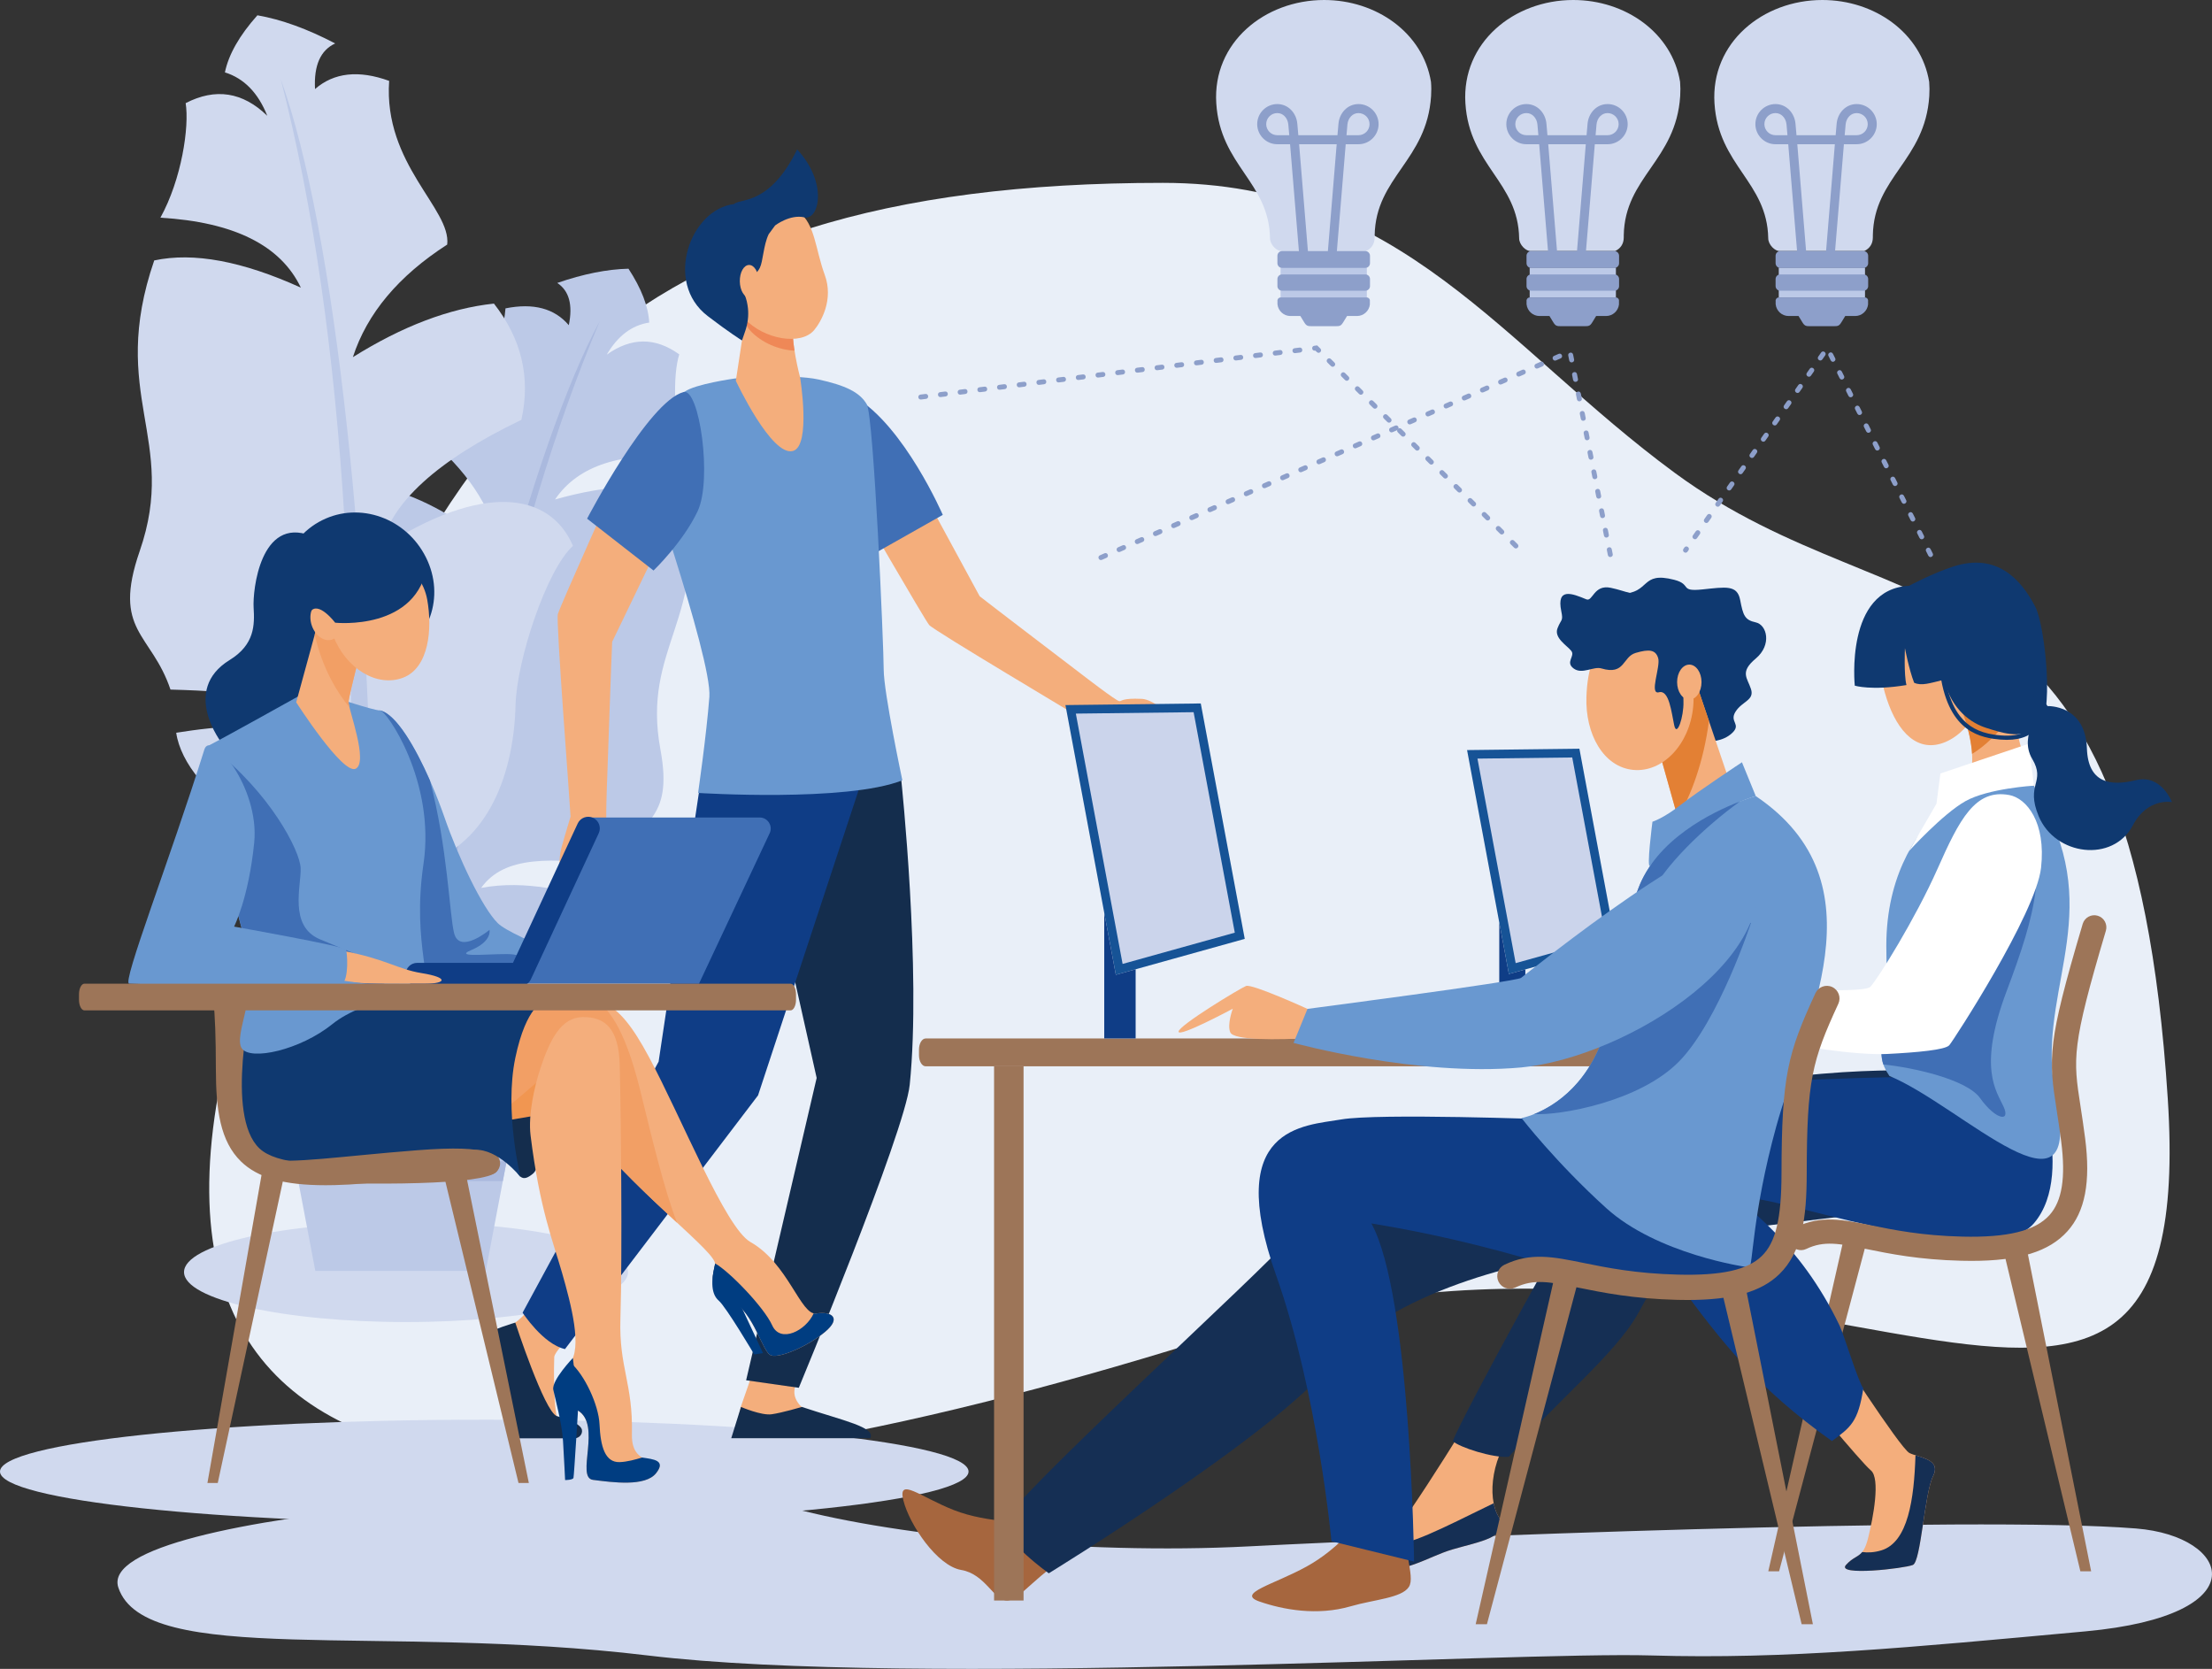 <?xml version="1.0" encoding="UTF-8"?><svg id="a" xmlns="http://www.w3.org/2000/svg" viewBox="0 0 2066.37 1558.75"><rect x="0" y="0" width="2066.37" height="1558.75" fill="#333333" stroke="none"/><path d="M1086.3,170.79c223.13,0,317.14,152.41,478.23,270.89,213.2,156.81,426.39,54.73,460.53,584.57,30.38,471.56-348.74,51.05-883.28,219.97C607.22,1415.14,62.8,1483.17,224.35,936.63,385.89,390.09,567.84,170.79,1086.3,170.79Z" style="fill:#e9eff8; fill-rule:evenodd;"/><path d="M359.92,455.81c-26.8,25.3-38.98,55.6-36.52,90.91,63.4,43.17,96.17,83.61,98.34,121.3-74.48-66.29-130.44-66.12-155.63-25.41,18.59,22.5,31.6,100.14,27.1,135.87-7.92,63.12,9.25,119.75,56.95,141.04,10.95,24.5,22.43,37.41,34.46,38.75-11.55,70.7-21.27,142.47-29.18,215.29,8.06,4.15,19.59,3.7,25.73-.45,2.46-28.38,4.27-48.42,6.12-61.84,4.89-52.86,10.39-103.99,16.5-153.37,2.95-.34,5.87-.84,8.77-1.46,55.76-11.71,34.41-46.51,85.43-56.97,31.41-6.44,59.96-32.96,67.06-56.67-32.69-10.3-73.85-21.3-115.57-13.48,21.69-30.48,65.74-28.19,125.51-20.83,22.58-43.89,54.65-39.88,41.94-108.56-17.72-95.72,44.9-122.26,23.84-237.5-30.79-11.64-71.55-10.28-122.28,4.1,21.51-31.83,62.34-45,122.5-39.52-12.5-33.75-12.4-77.39-6.44-96-22.33-16.15-44.92-16.06-67.75,.26,10.21-17.51,23.44-27.51,39.68-30.01-.81-15.01-7.27-31.77-19.37-50.29-20.01,.47-42.19,4.9-66.53,13.3,11.09,7.31,14.67,20.46,10.77,39.45-13.35-15.69-33.05-20.93-59.13-15.71-5.5,68.42-66.13,96.18-67.16,125.64,35.7,31.44,56.61,65.74,62.73,102.88-36.37-31.2-72.33-51.44-107.85-60.73Z" style="fill:#bcc9e7; fill-rule:evenodd;"/><path d="M355.44,1173.56c7.91-72.82,17.63-144.59,29.18-215.29,41.17-267.03,113.09-542.86,175.67-658.28-83.52,196.84-141.18,467.27-173.01,811.29-1.85,13.42-3.65,33.46-6.12,61.84-6.14,4.15-17.67,4.6-25.73,.45Z" style="fill:#aab9de; fill-rule:evenodd;"/><path d="M461.4,283.54c25.88,33.04,34.43,69.23,25.66,108.58-78.72,37.83-122.51,77.78-131.35,119.85,95.13-61.97,158.11-52.26,179.55-2.13-24.76,22.17-52.61,107.37-53.63,148.36-1.81,72.42-30.79,133.25-88.11,149.12-16.49,25.72-31.62,38.31-45.4,37.77,.97,81.57-.28,164.03-3.77,247.36-9.78,3.31-22.69,.84-28.89-4.88,2.06-32.38,3.43-55.24,3.63-70.67,3.49-60.35,5.99-118.85,7.5-175.49-3.26-.89-6.47-1.93-9.62-3.13-60.79-22.67-30.82-58.22-86.5-78.68-34.26-12.59-61.91-47.3-65.86-75.21,38.55-6.04,86.76-11.41,132.42,4.49-19.24-38.01-69.23-42.93-137.77-44.81-17.96-53.25-54.75-54.2-28.75-129.36,36.23-104.76-29.76-145.29,13.56-271.46,36.65-7.87,82.31,.59,136.98,25.41-18.81-39.5-62.54-61.28-131.2-65.34,19.82-35.87,27.12-85.03,23.59-107,27.89-14.38,53.3-10.44,76.24,11.82-8.52-21.45-21.71-34.96-39.57-40.54,3.46-16.76,13.58-34.53,30.36-53.32,22.46,3.93,46.67,12.7,72.65,26.29-13.73,6.34-20.01,20.54-18.83,42.59,17.69-15.4,40.77-17.94,69.25-7.63-5.45,77.97,58.1,119.53,54.24,152.89-45.55,29.33-74.92,64.38-88.12,105.16,46.26-28.94,90.19-45.61,131.76-50.03Z" style="fill:#d0d9ee; fill-rule:evenodd;"/><path d="M344.35,1092.43c3.49-83.34,4.74-165.79,3.77-247.36-.93-307.67-34.99-630.46-85.83-771.06,60.55,235.83,79.48,550.13,56.8,942.88-.2,15.43-1.58,38.29-3.63,70.67,6.2,5.72,19.11,8.19,28.89,4.88Z" style="fill:#bcc9e7; fill-rule:evenodd;"/><path d="M379.3,1141.49c-114.54,0-207.39,20.89-207.39,46.67s92.85,46.65,207.39,46.65,207.39-20.88,207.39-46.65-92.85-46.67-207.39-46.67Z" style="fill:#d0d9ee; fill-rule:evenodd;"/><path d="M273.29,1005.32h201.75c9.06,0,16.47,7.41,16.47,16.48v46.32c0,9.05-7.41,16.46-16.47,16.46h-201.75c-9.06,0-16.47-7.41-16.47-16.46v-46.32c0-9.06,7.41-16.48,16.47-16.48Z" style="fill:#bcc9e7; fill-rule:evenodd;"/><polygon points="275.1 1084.58 473.25 1084.58 453.8 1187.01 294.55 1187.01 275.1 1084.58" style="fill:#bcc9e7; fill-rule:evenodd;"/><polygon points="473.25 1084.58 275.1 1084.58 278.61 1103.11 469.73 1103.11 473.25 1084.58" style="fill:#aab9de; fill-rule:evenodd;"/><path d="M452.39,1326.01c249.85,0,452.39,21.69,452.39,48.44s-202.54,48.44-452.39,48.44S0,1401.21,0,1374.46s202.54-48.44,452.39-48.44Z" style="fill:#d0d9ee; fill-rule:evenodd;"/><rect x="1661.67" y="249.96" width="80.55" height="27.83" style="fill:#bcc9e7;"/><path d="M1741.49,234.48c4.85-2.27,8.06-6.45,8.06-12.75v-1.96c.94-54.51,48.84-69.78,52.72-130.08,.29-4.52,.25-8.94-.1-13.25-7.5-45.73-50.97-76.44-99.8-76.44-55.65,0-104.33,39.87-100.77,96.41,3.69,58.5,49.32,73.32,50.22,126.2,0,5.72,6.12,12.32,11.33,11.86h78.33Z" style="fill:#d0d9ee; fill-rule:evenodd;"/><path d="M1658.77,284.22c.6,6.12,5.81,10.94,12.07,10.94h9.29l3.61,5.9c2.08,3.4,3.3,3.62,7.28,3.62h21.84c3.98,0,5.19-.21,7.28-3.62l3.61-5.9h9.29c6.18,0,11.34-4.7,12.04-10.71v-4.25c-.33-1.38-1.58-2.42-3.06-2.42h-80.18c-1.49,0-2.75,1.05-3.07,2.45-.03,.13,.05,.39-.02,.44v3.54h0Zm82.13-27.9h-77.91c-2.36,0-4.29,1.93-4.29,4.28v6.64c0,2.36,1.93,4.28,4.29,4.28h77.91c2.35,0,4.28-1.93,4.28-4.28v-6.64c0-2.35-1.93-4.28-4.28-4.28h0Zm-.18-21.85h-77.56c-2.45,0-4.46,2-4.46,4.45v6.91c0,2.45,2.01,4.45,4.46,4.45h77.56c2.45,0,4.46-2.01,4.46-4.45v-6.91c0-2.45-2-4.45-4.46-4.45Z" style="fill:#8d9fca; fill-rule:evenodd;"/><path d="M1714.08,236.53l8.42-101.82h11.95c5.16,0,9.85-2.11,13.24-5.51h0c3.4-3.41,5.51-8.1,5.51-13.25s-2.11-9.85-5.5-13.25c-3.4-3.39-8.08-5.5-13.24-5.5s-9.51,2.04-12.81,5.33c-3.35,3.34-5.49,7.99-5.93,13.06l-.93,10.69h-36.57l-.93-10.69c-.44-5.06-2.59-9.71-5.93-13.06-3.29-3.29-7.71-5.33-12.8-5.33s-9.83,2.11-13.24,5.51h0c-3.4,3.39-5.5,8.08-5.5,13.24s2.11,9.85,5.5,13.25c3.4,3.4,8.08,5.51,13.24,5.51h11.95l8.42,101.82h8.42l-8.38-101.82h35.09l-8.38,101.82h8.42Zm9.15-110.25l.88-9.97c.26-3.08,1.53-5.87,3.49-7.83,1.77-1.77,4.14-2.86,6.86-2.86s5.41,1.17,7.29,3.04c1.87,1.87,3.03,4.45,3.03,7.29s-1.16,5.43-3.02,7.29h-.01c-1.88,1.87-4.46,3.04-7.29,3.04h-11.22Zm-53.46,0h-11.22c-2.84,0-5.42-1.17-7.29-3.04-1.87-1.87-3.03-4.45-3.03-7.29s1.16-5.42,3.03-7.29v-.02c1.86-1.86,4.44-3.02,7.29-3.02s5.08,1.1,6.85,2.87c1.97,1.96,3.23,4.75,3.51,7.83l.87,9.97Z" style="fill:#8d9fca; fill-rule:evenodd;"/><rect x="1428.97" y="249.96" width="80.56" height="27.83" style="fill:#bcc9e7;"/><path d="M1508.79,234.48c4.86-2.27,8.07-6.45,8.07-12.75v-1.96c.95-54.51,48.85-69.78,52.72-130.08,.29-4.52,.25-8.94-.1-13.25-7.5-45.73-50.96-76.44-99.8-76.44-55.65,0-104.33,39.87-100.76,96.41,3.68,58.5,49.32,73.32,50.22,126.2,0,5.72,6.12,12.32,11.34,11.86h78.32Z" style="fill:#d0d9ee; fill-rule:evenodd;"/><path d="M1426.07,284.22c.61,6.12,5.81,10.94,12.08,10.94h9.29l3.61,5.9c2.08,3.4,3.29,3.62,7.28,3.62h21.84c3.98,0,5.19-.21,7.28-3.62l3.61-5.9h9.29c6.18,0,11.33-4.7,12.04-10.71v-4.25c-.33-1.38-1.58-2.42-3.06-2.42h-80.18c-1.49,0-2.75,1.05-3.07,2.45-.03,.13,.05,.39-.03,.44v3.54h0Zm82.14-27.9h-77.91c-2.36,0-4.28,1.93-4.28,4.28v6.64c0,2.36,1.92,4.28,4.28,4.28h77.91c2.35,0,4.27-1.93,4.27-4.28v-6.64c0-2.35-1.92-4.28-4.27-4.28h0Zm-.18-21.85h-77.56c-2.45,0-4.45,2-4.45,4.45v6.91c0,2.45,2,4.45,4.45,4.45h77.56c2.45,0,4.45-2.01,4.45-4.45v-6.91c0-2.45-2-4.45-4.45-4.45Z" style="fill:#8d9fca; fill-rule:evenodd;"/><path d="M1481.39,236.53l8.42-101.82h11.95c5.17,0,9.85-2.11,13.25-5.51h0c3.4-3.41,5.51-8.1,5.51-13.25s-2.11-9.85-5.5-13.25c-3.4-3.39-8.08-5.5-13.25-5.5s-9.51,2.04-12.8,5.33c-3.34,3.34-5.49,7.99-5.93,13.06l-.93,10.69h-36.55l-.94-10.69c-.44-5.06-2.59-9.71-5.93-13.06-3.29-3.29-7.71-5.33-12.8-5.33s-9.83,2.11-13.24,5.51h0c-3.4,3.39-5.5,8.08-5.5,13.24s2.11,9.85,5.5,13.25c3.39,3.4,8.08,5.51,13.24,5.51h11.95l8.42,101.82h8.41l-8.38-101.82h35.1l-8.38,101.82h8.42Zm9.15-110.25l.87-9.97c.27-3.08,1.53-5.87,3.5-7.83,1.76-1.77,4.13-2.86,6.85-2.86s5.42,1.17,7.29,3.04c1.88,1.87,3.04,4.45,3.04,7.29s-1.16,5.43-3.02,7.29h-.02c-1.87,1.87-4.45,3.04-7.29,3.04h-11.21Zm-53.46,0h-11.22c-2.84,0-5.42-1.17-7.29-3.04-1.87-1.87-3.03-4.45-3.03-7.29s1.16-5.42,3.03-7.29v-.02c1.87-1.86,4.44-3.02,7.29-3.02s5.08,1.1,6.85,2.87c1.97,1.96,3.24,4.75,3.51,7.83l.87,9.97Z" style="fill:#8d9fca; fill-rule:evenodd;"/><rect x="1196.28" y="249.96" width="80.55" height="27.83" style="fill:#bcc9e7;"/><path d="M1276.1,234.48c4.85-2.27,8.06-6.45,8.06-12.75v-1.96c.95-54.51,48.84-69.78,52.71-130.08,.29-4.52,.26-8.94-.1-13.25-7.5-45.73-50.97-76.44-99.8-76.44-55.65,0-104.33,39.87-100.77,96.41,3.69,58.5,49.32,73.32,50.22,126.2,0,5.72,6.12,12.32,11.34,11.86h78.33Z" style="fill:#d0d9ee; fill-rule:evenodd;"/><path d="M1193.37,284.22c.61,6.12,5.82,10.94,12.08,10.94h9.29l3.61,5.9c2.08,3.4,3.3,3.62,7.28,3.62h21.83c3.99,0,5.2-.21,7.29-3.62l3.61-5.9h9.29c6.18,0,11.33-4.7,12.04-10.71v-4.25c-.33-1.38-1.58-2.42-3.06-2.42h-80.18c-1.49,0-2.75,1.05-3.07,2.45-.03,.13,.06,.39-.02,.44v3.54h0Zm82.14-27.9h-77.91c-2.36,0-4.28,1.93-4.28,4.28v6.64c0,2.36,1.93,4.28,4.28,4.28h77.91c2.35,0,4.28-1.93,4.28-4.28v-6.64c0-2.35-1.93-4.28-4.28-4.28h0Zm-.18-21.85h-77.56c-2.45,0-4.46,2-4.46,4.45v6.91c0,2.45,2,4.45,4.46,4.45h77.56c2.45,0,4.46-2.01,4.46-4.45v-6.91c0-2.45-2.01-4.45-4.46-4.45Z" style="fill:#8d9fca; fill-rule:evenodd;"/><path d="M1248.69,236.53l8.42-101.82h11.95c5.17,0,9.85-2.11,13.25-5.51h0c3.4-3.41,5.51-8.1,5.51-13.25s-2.11-9.85-5.5-13.25c-3.4-3.39-8.08-5.5-13.25-5.5s-9.51,2.04-12.8,5.33c-3.35,3.34-5.49,7.99-5.93,13.06l-.93,10.69h-36.57l-.93-10.69c-.44-5.06-2.59-9.71-5.94-13.06-3.28-3.29-7.71-5.33-12.8-5.33s-9.83,2.11-13.24,5.51h0c-3.4,3.39-5.5,8.08-5.5,13.24s2.11,9.85,5.5,13.25c3.4,3.4,8.08,5.51,13.25,5.51h11.95l8.42,101.82h8.41l-8.38-101.82h35.09l-8.38,101.82h8.42Zm9.15-110.25l.87-9.97c.27-3.08,1.53-5.87,3.49-7.83,1.77-1.77,4.14-2.86,6.85-2.86s5.42,1.17,7.3,3.04c1.87,1.87,3.03,4.45,3.03,7.29s-1.16,5.43-3.02,7.29h-.01c-1.88,1.87-4.46,3.04-7.3,3.04h-11.21Zm-53.46,0h-11.22c-2.84,0-5.42-1.17-7.29-3.04-1.87-1.87-3.03-4.45-3.03-7.29s1.16-5.42,3.03-7.29v-.02c1.86-1.86,4.44-3.02,7.29-3.02s5.08,1.1,6.84,2.87c1.97,1.96,3.23,4.75,3.5,7.83l.88,9.97Z" style="fill:#8d9fca; fill-rule:evenodd;"/><path d="M530.94,1250.03s-12.88,12.75-13.19,17.43c-.29,4.68-1.13,54.79,4.12,59.47,5.27,4.69,20.72,8.06,15.76,13.31-3.75,3.93-32.66,3.09-51.82,2.06-5.57-.37-12.6-45.52-14.81-52.17-3.2-9.64-14.8-30.72-11.88-37.37,1.44-3.28,12.02-10.77,21.62-17.05,10.09-6.64,19.77-21.35,19.77-21.35l30.43,35.68Z" style="fill:#f4ae7c; fill-rule:evenodd;"/><path d="M703.41,1281.33l-11.55,33.16c-.87,5.25-4.24,18.17-4.24,22.95,0,17.89,79.53-15.18,61.72-23.14-1.62-.75-6.69-6.46-7.21-12.55-.84-9.37,6.68-21.07,6.68-21.07l-45.4,.66Z" style="fill:#f4ae7c; fill-rule:evenodd;"/><path d="M813.15,654.16l28.81,74.56s18.79,177.95,7.87,284.45c-4.59,44.58-103.62,283.05-103.62,283.05l-49.21-7.02,65.89-282.39-24.23-107.98-34.33-213.56,108.83-31.1Z" style="fill:#142d4d; fill-rule:evenodd;"/><path d="M677.51,658l-24.71,82.98-37.55,250.64-127.06,234.44s19.09,29.41,39.6,34l180.35-236.97,97.75-296.63-3.43-65.94-124.96-2.53Z" style="fill:#0f3d86; fill-rule:evenodd;"/><path d="M1066.64,652.76c-19.18-.92-18.58,2.39-21.05,2.14-2.88-.18-33.89-24.14-33.89-24.14,0,0-91.71-69.91-96.52-73.85l-57.23-105.42-59.66,14s65.28,112.94,69.71,118.27c4.39,5.23,139.25,85.13,150.94,92.59,0,0,10.66,14.05,17.63,22.66,6.99,8.6,17.37,13.57,19.73,15.71,.34,.26,8.52,6.91,20.72,12.21,10.52,4.71,2.67-4.54,2.67-4.54,0,0-17.97-12.19-16.78-13.42,.92-1.01,10.33,6.22,21.92,11.48,2.98,1.35,5.9,2.63,8.61,3.8,7.12,3.13,11.09-.34,4.14-4.87-2.46-1.58-6.59-4.07-9.78-5.44-3.47-1.55-6.17-4.05-8.88-5.73-5.38-3.37-9.37-5.82-9.11-5.93,.35-.15-.27-1.62,2.94-.26,3.87,1.58,11.28,6.83,17.17,8.75,3.31,1.11,10.08,3.77,10.08,3.77,0,0,11.51,3.15,11.81,2.51,1.85-3.26-5.75-7.91-10.42-8.74-2.72-2.18-9.92-4.76-9.92-4.76,0,0-13.43-8.65-12.26-10.59,.95-1.64,37.04,12.74,38.69,9.37,1.32-2.82-9.36-7.67-9.36-7.67,0,0-6.68-2.4-8.84-3.4-2.52-1.15-9.85-5.2-9.85-5.2,0,0-24.78-15.14-23.52-16.92,1.25-1.77,6.29-4.89,8.15-4.48,1.87,.41,4.9,2.97,6.71,3.3,1.88,.41,4.64-.7,5.32-2.94,.64-2.32-7.61-7.71-7.61-7.71,0,0-6.7-4.33-12.25-4.57Z" style="fill:#f4ae7c; fill-rule:evenodd;"/><path d="M880.71,480.91l-61.37,34.68s-26.28-52.1-37.42-77.59c-13.49-30.9-27.2-71.72-23.16-72.47,11.37-2.11,26.78-2.5,40.1,5.38,46.09,27.39,81.85,109.99,81.85,109.99Z" style="fill:#406fb5; fill-rule:evenodd;"/><path d="M581.39,790.91c-10.7-17.52-13.12-14.99-14.42-17.33-1.55-2.71,.17-44.39,.17-44.39,0,0,4.27-123.07,4.73-129.72l54.8-113.61-47.36-44.58s-56.37,125.23-58.19,132.35c-1.85,7.12,11.18,174.3,11.88,189.1,0,0-5.48,17.89-8.56,29.22-3.08,11.24-1.12,23.51-1.49,26.79-.06,.56-.75,11.71,1.99,25.75,2.37,12.08,5.5-.47,5.5-.47,0,0-.46-23.14,1.3-22.86,1.38,.19,.93,12.93,3.38,26.32,.63,3.37,1.3,6.83,1.9,9.92,1.58,8.24,6.92,9.55,6.56,.75-.11-3.09-.46-8.34-1.21-11.99-.8-3.93-.29-7.77-.49-11.24-.35-6.74-.7-11.71-.41-11.61,.34,.18,1.21-1.22,1.99,2.43,.95,4.4,.95,14.14,2.82,20.42,1.06,3.56,2.82,11.24,2.82,11.24,0,0,4.78,11.05,5.5,10.96,3.89-.28,2.68-8.8,.64-13.49,.17-3.65-1.94-11.61-1.94-11.61,0,0-.72-17.05,1.65-17.24,.98,0,2.66,10.4,5.82,20.41,2.97,9.27,7.41,18.17,9.28,17.8,3.15-.47,.93-11.14,.93-11.14,0,0-1.93-7.31-2.4-9.83-.54-2.91-1.52-11.8-1.52-11.8,0,0-1.99-31.1,.26-31.01,2.22,.1,7.87,2.72,8.65,4.6,.78,1.86,.43,6.09,1.21,7.96,.79,1.88,3.35,3.65,5.66,2.91,2.34-.75,1.99-11.34,1.99-11.34,0,0-.34-8.52-3.42-13.67Z" style="fill:#f4ae7c; fill-rule:evenodd;"/><path d="M481.36,1235.34s27.15,83.17,38.77,87.29c3.12,1.03,20.47,5.43,23.26,12.08l.2,.65c.89,4.21-2.66,8.06-6.95,8.06h-55.17s-7.83-37.37-10.95-53.76c0,0-16.37-40.19-14.56-43.74,1.82-3.65,25.39-10.59,25.39-10.59Z" style="fill:#142d4d; fill-rule:evenodd;"/><path d="M683.1,1343.33l9.11-29.23s19.11,8.24,28.67,6.84c9.57-1.32,28.24-6.84,28.24-6.84,38.17,12.74,69.44,18.92,63.77,29.23h-129.8Z" style="fill:#142d4d; fill-rule:evenodd;"/><path d="M1043.49,670.54c7.98,3.16,15.53,3.03,22.82-1.39-5.46,8.11-17.21,7.42-22.82,1.39Z" style="fill:#ef8857; fill-rule:evenodd;"/><path d="M686.45,353.51s-37.13,5.15-46.9,12.37c-10.98,8.05-45.05,45.8-45.05,45.8,0,0,70.9,203.06,68.17,239.21-2.76,36.15-10.55,89.73-10.55,89.73,0,0,138.69,8.8,190.83-11.8,0,0-17.43-82.05-17.43-103.5s-9.26-236.49-15.82-247.74c-6.6-11.24-19.85-17.61-45.02-23.13-25.16-5.53-78.23-.94-78.23-.94Z" style="fill:#6998d0; fill-rule:evenodd;"/><path d="M696.56,295.53l-9.17,60.14s33.55,71.65,53.59,65.47c16.79-5.25,6.46-68.56,6.46-68.56,0,0-9.17-34.09-6.44-51.14,2.78-16.95-44.44-5.9-44.44-5.9Z" style="fill:#f4ae7c; fill-rule:evenodd;"/><path d="M741,301.43c2.78-16.95-44.44-5.9-44.44-5.9l-.75,4.97c1.39,3.37,3.05,6.27,5.13,8.43,10.52,11.24,27.01,18.08,41.24,18.55-1.4-9.18-2.31-19.01-1.18-26.04Z" style="fill:#ef8857; fill-rule:evenodd;"/><path d="M688.83,210.49c-1.32-.47-10.69,68.46,7.06,87.48,17.76,18.92,52.35,25.2,64.77,10.21,6.12-7.37,18.39-28.12,9.77-51.49-8.73-23.69-9.07-47.91-24.36-58.75-27.59-19.48-57.24,12.55-57.24,12.55Z" style="fill:#f4ae7c; fill-rule:evenodd;"/><path d="M744.67,139.54c-25.84,53.02-53.8,45.51-58.87,51.04-40.77,4.72-65.97,73.02-24.73,104.58,19.5,14.98,32.07,22.86,32.07,22.86l3.11-9.09c2.27-6.74,3.21-13.96,2.45-21.07-.47-4.21-1.39-8.8-3.17-12.64-4.67-9.93,10.06-16.58,14.21-24.91,3.17-6.37,3.31-21.07,8.33-31.57l6-8.15s13.81-10.67,27.32-7.59c13.52,3,22.58-31.72-6.71-63.45Z" style="fill:#0f3970; fill-rule:evenodd;"/><path d="M708.81,262.56c.14,8.43-3.72,15.36-8.59,15.36-4.9,.09-8.99-6.65-9.11-15.08-.14-8.43,3.69-15.27,8.6-15.36,4.9-.09,8.97,6.65,9.11,15.08Z" style="fill:#f4ae7c; fill-rule:evenodd;"/><path d="M548.44,484.45l62.06,48.42s27.41-26.22,41.19-55.35c13.91-29.41,1.69-115.3-13.12-111.36-33.17,8.99-90.13,118.29-90.13,118.29Z" style="fill:#406fb5; fill-rule:evenodd;"/><polygon points="1370.48 700.58 1475.42 699.32 1509.53 881.87 1409.55 909.71 1370.48 700.58" style="fill:#165396; fill-rule:evenodd;"/><polygon points="1380.19 708.55 1415.88 899.57 1500.22 876.07 1468.72 707.48 1380.19 708.55" style="fill:#cbd4eb; fill-rule:evenodd;"/><polygon points="1400.56 959.09 1424.92 959.09 1424.92 905.44 1409.55 909.71 1400.56 861.6 1400.56 959.09" style="fill:#0f3d86; fill-rule:evenodd;"/><path d="M1995.61,1427.64c-152.49-12.32-671.23,8.54-829,16.69-157.76,8.14-340.9-10.74-436.02-38.49-95.12-27.77-644.99,2.36-620.04,76.99,24.96,74.63,244.99,33.39,494.52,63.39,249.52,30,810.71-3.75,937.29,0,126.59,3.74,242.67-7.5,405.8-22.5,163.13-14.99,135.83-88.93,47.44-96.07Z" style="fill:#d0d9ee; fill-rule:evenodd;"/><path d="M1676.19,995.96H864.74c-3.46,0-6.27-4.66-6.27-10.4v-5.2c0-5.75,2.81-10.41,6.27-10.41h811.45c3.46,0,6.26,4.66,6.26,10.41v5.2c0,5.75-2.8,10.4-6.26,10.4Z" style="fill:#9d7558; fill-rule:evenodd;"/><path d="M1850.93,621.36c9.25,32.63-13.37,66.26-38.26,73.33-24.9,7.06-42.66-15.12-51.93-47.75-9.25-32.63,3.42-64.81,28.33-71.88,24.92-7.06,52.61,13.66,61.87,46.3Z" style="fill:#f4ae7c; fill-rule:evenodd;"/><path d="M1711.31,1253.7s63.82,99.15,72.43,103.44c8.62,4.31,30.17,5.4,22.09,21.55-8.09,16.16-11.32,79.73-18.86,82.97-7.54,3.23-72.2,10.77-62.5,0,9.71-10.78,15.67-5.38,20.57-24.78,4.88-19.39,11.76-56.04,2.62-63.57-9.16-7.54-65.21-75.44-65.21-75.44l28.86-44.18Z" style="fill:#f4ae7c; fill-rule:evenodd;"/><path d="M1390.06,1296.28s-77.59,127.87-91.96,139.36c-14.37,11.49-61.78,28.74-22.99,31.62,38.79,2.87,57.47-12.93,81.9-20.12,24.42-7.18,54.59-11.49,43.1-30.17-11.49-18.67-6.72-59.45,18.05-85.31,24.79-25.87-28.11-35.37-28.11-35.37Z" style="fill:#f4ae7c; fill-rule:evenodd;"/><path d="M1785.99,999.76s-192.05-5.02-268.21,57.47c-44.54,67.53-152.3,266.78-160.67,288.73,5.75,5.75,38.07,16.12,52.44,14.68,42.39-50.54,98.41-94.23,120.69-133.87,27.45-48.85,35.91-73.27,80.45-77.58,44.55-4.31,145.12-18.68,175.29-18.68s0-130.74,0-130.74Z" style="fill:#152f54; fill-rule:evenodd;"/><polygon points="1953.47 1467.6 1943.4 1467.6 1871.21 1166.39 1893.36 1166.39 1953.47 1467.6" style="fill:#9d7558; fill-rule:evenodd;"/><polygon points="1651.88 1467.6 1661.97 1467.6 1744.8 1155.74 1722.65 1155.74 1651.88 1467.6" style="fill:#9d7558; fill-rule:evenodd;"/><path d="M1895.41,986.61l-111.66,19.27s-148.39,1.36-216.21,14c-61.73,11.5-70.81,81.6,0,178.15,40.22,54.85,74.22,98.6,143.77,147.93,17.69-12.98,24.43-17.9,29.34-49.15-5.03-6.9-18.07-50.09-22.11-58.55-38.46-80.4-89.8-109.64-90.53-117.55,8.62-14.01,228.34,73.02,272.03,21.83,41.71-48.88-4.64-155.93-4.64-155.93Z" style="fill:#0f3d86; fill-rule:evenodd;"/><path d="M1900.04,733.81c-29.41-4.14-59.36,1.46-87.38,21.74-24.48,24.96-52.17,66.1-50.46,133.97,2.16,86.2-13.34,91.74,2.82,115.44,67.4,27.84,182.69,147.44,155.55,19.22-19.67-92.84,43.12-162.05-7.52-265.04-4.13-8.38-9.27-16.51-13.01-25.33Z" style="fill:#6998d0; fill-rule:evenodd;"/><path d="M1762.16,921.97c-1.3,44.94-7.64,58.17-2.79,72.26,27.47,2.8,77.75,13.81,90.33,31.39,14.35,20.11,28.72,22.99,22.02,8.14-6.71-14.85-24.41-35.92,2.88-108.24,27.29-72.31,40.22-121.16,13.4-171.45l-125.84,167.89Z" style="fill:#406fb5; fill-rule:evenodd;"/><path d="M1900.04,733.81c-18.1-42.87-22.55-91.04-22.55-91.04l-47.42,14.01s26.94,60.34,1.1,81.89c-5.52,4.57-11.89,10.14-18.51,16.87,28.02-20.28,57.97-25.87,87.38-21.74Z" style="fill:#f4ae7c; fill-rule:evenodd;"/><path d="M1878.9,654.19c-2.79-2.5-6.3-5.62-10-8.88l-38.67,11.43-.06,.21c.92,2.13,10.77,25.12,12.06,47.23,11.53-7,24.15-18.39,38.56-38.31-.77-4.42-1.38-8.36-1.89-11.68Z" style="fill:#e38034; fill-rule:evenodd;"/><path d="M1866.7,747.29c-48.83,17.08-43.4,68.52-88.34,144.39-23.28,39.26-44.85,38.67-44.85,38.67,0,0-54.55,.44-120.52-7.62-41.32-5.05-43.95,7.25-15.21,17.52,57.95,20.72,118.08,43.02,166.59,37.63,48.48-5.39,131.4-129.1,135.68-161.31,5.91-44.54-8.75-77.89-33.34-69.29Z" style="fill:#f19651; fill-rule:evenodd;"/><path d="M1841.59,1177.68c-3.03,0-6.13-.04-9.32-.12-39.69-.98-66.73-6.47-88.44-10.89-25.69-5.22-39.84-8.1-56.52-.12-5.61,2.68-12.35,.31-15.03-5.32-2.68-5.63-.31-12.36,5.31-15.04,23.5-11.23,43.32-7.2,70.72-1.63,20.86,4.24,46.81,9.51,84.5,10.45,42.45,1.05,68.41-5.32,81.69-20.03,11.84-13.14,15.34-35.04,10.98-68.93-1.49-11.48-2.96-21.02-4.26-29.44-3.65-23.62-6.07-39.24-3.08-63.3,2.76-22.43,10.22-52.35,27.45-110.4,1.78-5.98,8.07-9.37,14.02-7.6,5.98,1.77,9.38,8.05,7.62,14.02-32.26,108.58-30.61,119.2-23.71,163.82,1.32,8.56,2.81,18.25,4.33,30.01,5.27,40.9-.03,68.53-16.59,86.92-17.1,18.96-44.99,27.6-89.69,27.6Z" style="fill:#9d7558; fill-rule:evenodd;"/><path d="M1395.33,1404.05c-51.48,25.17-79.18,39.61-95.69,38.23-3.89-.32-7.12-.72-9.84-1.14-18.35,10.85-47.66,23.67-14.69,26.12,38.79,2.87,57.47-12.93,81.9-20.12,24.43-7.18,54.59-11.49,43.1-30.17-2.2-3.58-3.81-7.97-4.79-12.91Z" style="fill:#152f54; fill-rule:evenodd;"/><path d="M1789.37,1359.25c-1.28,40.76-6.88,81.15-31.8,88.78-6.62,2.02-12.64,2.32-17.96,1.6-3.93,4.85-8.72,4.9-15.14,12.04-9.69,10.77,54.96,3.23,62.5,0,7.54-3.24,10.77-66.81,18.86-82.97,6.63-13.28-6.73-16.37-16.46-19.45Z" style="fill:#152f54; fill-rule:evenodd;"/><path d="M1625.27,924.15c-33.03-.48-65.81-20.18-82.09-17.31-16.28,2.87-69.45,39.75-62.74,41.19,6.71,1.44,48.85-20.41,50.29-20.74,1.43-.33,10.53,15.13,33.05,20.81,22.5,5.68,.15-16.87,69.93,4.21,45.36,13.7-8.44-28.16-8.44-28.16Z" style="fill:#f19651; fill-rule:evenodd;"/><path d="M1895.18,694.69l4.86,39.12s-42.77,2.54-64.04,14.51c-21.27,11.97-52.67,46.56-52.67,46.56l25.64-44.17,3.69-28.26,82.52-27.78Z" style="fill:#fff; fill-rule:evenodd;"/><path d="M1876.99,742.58c-31.78-5.95-46.46,22.5-67.05,68.96-20.59,46.46-55.75,102.88-62.74,110.16-6.99,7.27-117.82,0-117.82,0,0,0-3.34,32.08,0,35.91,3.34,3.83,22.5,3.35,22.5,3.35,0,0,7.67,6.12,14.85,10.96,7.19,4.84,68,13.94,96.26,12.5,28.26-1.44,54.13-3.83,57.95-8.15,3.83-4.3,80.94-123.07,85.73-165.7,4.79-42.63-13.49-64.97-29.69-68.01Z" style="fill:#fff; fill-rule:evenodd;"/><path d="M1783.33,547.17c-60.09,2.88-50.66,93.25-50.66,93.25,0,0,15.6,4.82,48.28-.57-2.5-9.7-1.43-34.48-1.43-34.48,0,0,3.81,20.12,8.61,32.33,6.92,3.17,14.73,.35,28.02-2.85,6.83,28.71,26.11,40.85,39.32,45,14.59,4.58,30.02,10.05,47.27,1.43,17.23-8.62,7.76-96.74-1.38-114.46-13.76-26.6-36.59-50.41-76.11-37.84-19.8,6.31-41.93,18.2-41.93,18.2Z" style="fill:#0f3970; fill-rule:evenodd;"/><path d="M1900.37,642.55l12.41,16.95s35.37-1.52,36.73,39.51c1.06,32.13,21.62,35.62,45.59,29.7,23.99-5.91,33.83,20.48,33.83,20.48,0,0-22.69-4.48-36.42,21.56-18.72,35.49-72.72,28.41-88.03-8.38-12.66-30.46,7.04-31.44-6.12-53.68-13.16-22.22,9.84-47.37,9.84-47.37l-11.99-16.4,4.14-2.37Z" style="fill:#0f3970; fill-rule:evenodd;"/><path d="M1874.66,691.04c-3.91,0-8.15-.33-12.72-1.02-20.93-3.14-49.01-15.04-51.23-81.95-.04-1.09,.81-1.99,1.88-2.03,1.12-.05,2,.81,2.05,1.9,.9,27.7,6.41,48.19,16.32,60.92,7.56,9.69,17.61,15.18,31.56,17.27,19.54,2.93,32.5-.69,38.53-10.78,.57-.92,1.78-1.23,2.7-.67,.92,.56,1.23,1.77,.68,2.69-5.45,9.09-15.42,13.67-29.78,13.67Z" style="fill:#0f3970; fill-rule:evenodd;"/><path d="M1514.51,554.7c27.82-.76,17.5-21.42,49.47-13.17,16.81,4.35,4.41,11.26,26.25,9.01,21.85-2.25,32.59-4.5,35.35,9.75,2.76,14.26,4.09,18.77,14.59,21.02,10.5,2.25,15.25,21.01,0,33.77-15.26,12.76-7.84,18.01-4.46,28.52,3.38,10.51-8.13,11.26-14.38,21.01-6.25,9.76,5.75,11.6-3.25,20.06-9,8.45-21.63,7.71-21.63,7.71l-37.91-72.69-44.01-64.97Z" style="fill:#0f3970; fill-rule:evenodd;"/><path d="M963.23,1421.75s-40.52,1.12-72.04-11.26c-31.51-12.38-52.9-31.51-47.27-9.01,5.63,22.51,31.51,61.13,54.03,64.89,22.52,3.77,30.4,28.54,42.77,28.54s30.4-28.54,61.9-42.79c28.73-12.99-39.39-30.37-39.39-30.37Z" style="fill:#a6663e; fill-rule:evenodd;"/><path d="M1267.24,1423.34s-17.05,23.49-46.71,39.85c-30.63,16.88-65.98,25.01-44.06,32.64,21.91,7.63,53.95,13.57,85.19,4.5,21.93-6.37,47.63-7.7,54.41-18.05,6.79-10.36-7.99-36.36-1.84-75.23,4.92-31.15-46.99,16.29-46.99,16.29Z" style="fill:#a6663e; fill-rule:evenodd;"/><path d="M1456.97,1045.59s-234.72,87.89-253.64,112.47c-18.91,24.57-265.64,248.39-265.64,264.89s42.03,46.54,42.03,46.54c0,0,211.61-129.83,264.14-195.87,52.54-66.04,180.75-97.88,248.89-103.99,68.16-6.12-35.77-124.04-35.77-124.04Z" style="fill:#152f54; fill-rule:evenodd;"/><path d="M1447.98,1045.59s-160.59-6-195.11,0c-34.52,6-110.23,5.94-60.71,145.71,38.82,109.56,51.63,248.26,51.63,248.26l77.19,18.97s-3.07-249.41-39.89-315.82c26.81,4.42,76.04,13.04,144.27,32.56,126.57,36.2,195.97,18.07,195.97,18.07l18.84-66.04-192.19-81.69Z" style="fill:#0f3d86; fill-rule:evenodd;"/><polygon points="1582.08 630.97 1621.32 746.9 1571.75 779.55 1543.66 679.37 1582.08 630.97" style="fill:#f4ae7c; fill-rule:evenodd;"/><path d="M1567.32,763.73l-23.66-84.36,38.42-48.41,14.36,42.41c-4.96,38.3-16.92,69.98-29.12,90.36Z" style="fill:#e38034; fill-rule:evenodd;"/><path d="M1481.99,650.59c-1.28,35.26,16.04,65.78,43.58,68.49,27.52,2.72,52.65-23.55,56.11-58.67,3.46-35.11-16.05-65.77-43.58-68.49-27.53-2.71-54.11,3.02-56.11,58.67Z" style="fill:#f4ae7c; fill-rule:evenodd;"/><path d="M1640.17,743.53c120.44,81.34,45.53,212.78,19.08,308.84-22.52,81.82-21.79,131.26-25.17,131.26s-86.21-12.38-133.48-55.15c-47.28-42.77-79.24-84.2-79.24-84.2,0,0,60.57-10.79,80.37-89.13,10.04-39.78,5.48-61.37,28.38-124.41,22.91-63.03,110.06-87.2,110.06-87.2Z" style="fill:#6998d0; fill-rule:evenodd;"/><path d="M1640.17,743.53l-12.9-31.56s-40.9,27.02-57.22,39.77c-16.32,12.75-26.39,15.76-26.39,15.76,0,0-5.9,45.25-2.07,41.13,48.27-51.74,98.58-65.1,98.58-65.1Z" style="fill:#6998d0; fill-rule:evenodd;"/><polygon points="1693.54 1517.07 1683.03 1517.07 1607.62 1202.42 1630.75 1202.42 1693.54 1517.07" style="fill:#9d7558; fill-rule:evenodd;"/><polygon points="1378.52 1517.07 1389.03 1517.07 1475.57 1191.3 1452.43 1191.3 1378.52 1517.07" style="fill:#9d7558; fill-rule:evenodd;"/><path d="M1576.39,1214.21c42.13,0,68.82-7.56,85.85-24.16,21.11-20.57,25.48-52.43,25.54-93.94,.13-87.26,4.96-105.31,29.53-158.59,2.73-5.91,.15-12.92-5.77-15.65-5.91-2.72-12.91-.15-15.63,5.77-25.96,56.33-31.55,77.03-31.69,168.43-.06,42.06-5.4,64.39-18.42,77.08-13.35,13.01-37.5,18.38-78.28,17.36-39.38-.98-66.48-6.48-88.26-10.91-28.65-5.82-49.35-10.03-73.89,1.7-5.88,2.82-8.36,9.85-5.55,15.72,2.8,5.88,9.84,8.37,15.71,5.56,17.42-8.33,32.21-5.32,59.03,.13,22.69,4.61,50.92,10.35,92.38,11.38,3.24,.08,6.4,.12,9.46,.12Z" style="fill:#9d7558; fill-rule:evenodd;"/><path d="M1635.7,861.95s-30.01,91.55-67.16,129.45c-37.15,37.89-111.9,50.63-135.31,49.14,18.66-7.5,54.2-28.85,68.49-85.41,10.04-39.78,5.48-61.37,28.38-124.41,17.01-46.79,69.4-72.16,95.28-82.13-32.3,23.2-72.68,61.4-85.09,90.47-13.78,32.27,95.4,22.89,95.4,22.89Z" style="fill:#406fb5; fill-rule:evenodd;"/><path d="M1221.4,942.3s-51.77-23.63-57.4-21.38c-5.62,2.25-63.03,36.92-63.03,42.66s50.65-21.41,50.65-21.41c0,0-5.63,15.01-2.25,22.21,3.37,7.19,42.31,7.19,77.43,4.94,35.12-2.25-5.4-27.02-5.4-27.02Z" style="fill:#f4ae7c; fill-rule:evenodd;"/><path d="M1634.05,791.23c47.73,97.83-115.99,196.99-213.13,205.8-97.13,8.83-212.53-22.96-212.53-22.96l13.01-31.76s194.6-25.39,199.52-28.95c4.93-3.55,195.65-157.95,213.13-122.12Z" style="fill:#6998d0; fill-rule:evenodd;"/><path d="M1481.92,559.79c-13.19-5.5-28.04-11.4-23.44,11.01,1.99,9.75,0,7-3.51,16.01-3.5,9,8.83,16.07,12.82,21.07,4.01,5-5.82,10.44,2.18,16.44,8,6.01,18.56-2.22,26.01,0,22.27,6.64,19.52-10.87,32.03-14.51,12.5-3.65,18.63-3.08,21.01,4.93,2.38,8-8.75,34.34,.75,31.84,9.5-2.5,11.64,18.76,14.2,30.77,2.56,12.01,9.08-8.29,8.66-22.02-.65-21.07,4.58-29.91,12.34-35.81,7.76-5.89,11.06-59.48-26.46-61.49-37.52-2-37.75-5.62-53.77-9.01-16-3.38-16.82,13.27-22.83,10.76Z" style="fill:#0f3970; fill-rule:evenodd;"/><rect x="928.63" y="995.96" width="27.54" height="498.95" style="fill:#9d7558;"/><polygon points="995.3 658.55 1121.72 657.03 1162.8 876.92 1042.37 910.47 995.3 658.55" style="fill:#165396; fill-rule:evenodd;"/><polygon points="1005.01 666.52 1048.7 900.32 1153.5 871.12 1115.03 665.2 1005.01 666.52" style="fill:#cbd4eb; fill-rule:evenodd;"/><polygon points="1031.54 969.95 1060.87 969.95 1060.87 905.32 1042.37 910.47 1031.54 852.51 1031.54 969.95" style="fill:#0f3d86; fill-rule:evenodd;"/><path d="M1578.1,620.75c6.3,0,11.4,7.31,11.4,16.34s-5.1,16.34-11.4,16.34-11.41-7.31-11.41-16.34,5.11-16.34,11.41-16.34Z" style="fill:#f4ae7c; fill-rule:evenodd;"/><path d="M322.94,625.15c2.39-4.96,5.08-13.76,6.39-29.44-.2,1.56-2.91,21.34-10.52,32.55-31.26,20.52-91.16,89.04-89.97,102.03,0,0-21.11-35.79-21.47-36.01,0,0-38.93-49.49,7.21-77.85,23.44-14.42,23.32-32.92,22.34-48.98-.98-16.07,6.4-85.23,53.36-67.13,0,0,7.55-3.35,10.92-2.85,0,0-2.75,.53-4.16,1.98,5.45-.32,13.24,.08,19.73,3.77,17.22,9.79,32.63,97.56,6.17,121.92Z" style="fill:#0f3970; fill-rule:evenodd;"/><path d="M397.89,520.57c18.37,36.74,3.16,79.05-32.98,93.99-36.37,15.04-76.15,6.5-94.51-30.24-18.37-36.73-4.73-80.79,30.48-98.39,35.2-17.61,78.63-2.1,97.01,34.64Z" style="fill:#0f3970; fill-rule:evenodd;"/><path d="M355.03,663.53c20.91,4.68,47.31,62.79,60.23,100.02,13.04,37.55,35.14,84.12,49.62,98.58,14.46,14.48,109.56,48.02,109.56,48.02,0,0-234.95,.46-230.15,0,4.82-.47,10.73-246.62,10.73-246.62Z" style="fill:#6998d0; fill-rule:evenodd;"/><path d="M479.77,891.5c-12.86-1.84-59.27,4.14-39.51-4.14,19.75-8.26,17-18.84,17-18.84,0,0-28.03,23.43-33.08,2.94-4.36-17.66-6.03-80.03-22.57-142.54-13.66-31-31.55-62.01-46.58-65.38,0,0-.53,22.01-1.4,52.88,5.77,68.29,15.57,168.64,18.05,193.94,31.14,.04,83.26,0,126.87-.06l29-1.39s-34.92-15.56-47.78-17.4Z" style="fill:#406fb5; fill-rule:evenodd;"/><path d="M278.15,650.66s-66.51,37.16-82.02,45.07c-15.5,7.9,43.44,239.89,56.55,249.83,13.1,9.94,128.52,1.71,141.65-10.81,13.14-12.53-10.08-50.97,1.29-127.94,11.37-76.97-34.68-143.42-40.59-143.27-5.92,.15-44.53-12.87-44.53-12.87h-32.35Z" style="fill:#6998d0; fill-rule:evenodd;"/><path d="M252.69,945.56c13.1,9.94,95.69,10.16,130.84-.77,3.97-1.24,21.98-8.42,22.4-15.17-4.24-.8-21.09,1.23-27.92-.35-23.78-5.45-36.87-34.9-36.87-34.9,0,0-13.09-4.71-42.38-17.11-29.29-12.4-17.23-49.96-17.92-66.5-.69-16.54-28.95-70.64-82.01-111.64l-4.87,2.18c-3.79,37.7,46.58,235.07,58.72,244.26Z" style="fill:#406fb5; fill-rule:evenodd;"/><path d="M709.65,763.55h-160.15l-72.95,155.22h176.42l66.02-140.51c3.22-6.85-1.77-14.71-9.35-14.71Z" style="fill:#406fb5; fill-rule:evenodd;"/><path d="M486.1,920.97h-96.38c-5.98,0-10.82-4.85-10.82-10.82s4.85-10.82,10.82-10.82h89.47l60.48-130.18c2.52-5.43,8.97-7.78,14.38-5.26,5.42,2.52,7.78,8.95,5.26,14.37l-63.41,136.45c-1.76,3.82-5.59,6.26-9.81,6.26Z" style="fill:#0f3d86; fill-rule:evenodd;"/><path d="M318.97,887.82c41.81,7.82,52.09,17.41,74.88,21.08,25.84,4.17,22.77,9.87,3.58,9.87s-67.4,.75-83.95-2.93c-16.55-3.67,5.49-28.02,5.49-28.02Z" style="fill:#f4ae7c; fill-rule:evenodd;"/><path d="M190.91,700.08c-32.04,102.45-77.47,218.69-70.23,218.69s191.22,7.44,198.45,1.25c7.24-6.19,5.17-29.97,4.14-33.07-1.04-3.1-104.6-21.48-104.6-21.48,0,0,13.63-26.58,18.81-78.52,5.16-51.94-40.51-106.29-46.58-86.86Z" style="fill:#6998d0; fill-rule:evenodd;"/><path d="M302.52,561.64l-25.81,94.32s43.6,68.08,55.6,62.03c11.99-6.05-6.71-55.33-6.71-62.03s18.7-75.8,18.7-75.8l-41.78-18.52Z" style="fill:#f4ae7c; fill-rule:evenodd;"/><path d="M326.5,660.77c-.56-2.23-.9-3.91-.9-4.81,0-6.7,18.7-75.8,18.7-75.8l-41.78-18.52-8.54,31.21c7.47,32.24,20.92,53.71,32.53,67.91Z" style="fill:#f29f65; fill-rule:evenodd;"/><path d="M399.1,560.08c4.92,27.34,1.67,63.68-22.61,72.91-24.29,9.24-53.54-8.44-65.35-39.46-11.8-31.04-1.67-63.68,22.62-72.92,24.28-9.23,59.47,6.79,65.34,39.47Z" style="fill:#f4ae7c; fill-rule:evenodd;"/><path d="M316.9,575.47c3.4,9.56,.45,19.35-6.6,21.86-7.05,2.51-15.53-3.21-18.93-12.77-3.4-9.56-.45-19.35,6.6-21.86,7.05-2.5,15.54,3.21,18.93,12.78Z" style="fill:#f4ae7c; fill-rule:evenodd;"/><path d="M399.38,525.72c-8.27,64.18-86.25,55.9-86.25,55.9,0,0-16.08-21.14-23.32-10.05-7.23,11.09,10.04-65.07,54.78-67.47,14.71-.79,54.78,21.61,54.78,21.61Z" style="fill:#0f3970; fill-rule:evenodd;"/><polygon points="193.77 1385.12 203.42 1385.12 265.79 1096.18 244.54 1096.18 193.77 1385.12" style="fill:#9d7558; fill-rule:evenodd;"/><polygon points="494.02 1385.12 484.37 1385.12 411.79 1085.97 433.04 1085.97 494.02 1385.12" style="fill:#9d7558; fill-rule:evenodd;"/><path d="M303.95,1107.01c-38.69,0-63.19-6.95-78.83-22.18-19.39-18.89-23.4-48.14-23.46-86.26-.04-30-.76-49.54-2.38-65.33-.61-5.95,3.71-11.26,9.66-11.87,5.94-.61,11.26,3.7,11.88,9.66,1.7,16.56,2.45,36.74,2.5,67.51,.06,38.63,4.96,59.15,16.92,70.79,12.27,11.95,34.45,16.87,71.89,15.94,36.16-.89,61.06-5.95,81.06-10.03,26.31-5.34,45.31-9.21,67.85,1.57,5.4,2.58,7.68,9.04,5.11,14.43-2.59,5.4-9.05,7.68-14.44,5.1-16-7.64-29.57-4.88-54.21,.12-20.84,4.23-46.76,9.51-84.83,10.45-2.97,.07-5.87,.11-8.69,.11Z" style="fill:#9d7558; fill-rule:evenodd;"/><path d="M216.06,920.02l59.22,2.46-15.77,163.5s-44.15-28.18-43.46-58.5c.69-30.32,0-107.46,0-107.46Z" style="fill:#9d7558; fill-rule:evenodd;"/><path d="M508.4,935.25c50.06-7.6,67.08-5.2,97.74,51.83,30.64,57.03,71.43,159.71,94.89,172.98,35.33,19.97,47.04,68.93,61.53,66.74,14.51-2.21,23.85,4.2,8.06,17.32-15.78,13.12-41.27,24.29-49.98,21.96-8.72-2.33-15.48-39.99-38.24-52.21-22.76-12.23-15.91-22.27-14.43-33.09,1.49-10.82-66.44-60.61-117.67-122.54-31.29-37.85-47.41-62.82-49.8-85.46-2.39-22.64,7.91-37.54,7.91-37.54Z" style="fill:#f4ae7c; fill-rule:evenodd;"/><path d="M632.52,1142.05c-11.63-29.5-23.3-78.2-34.25-122.84-15.59-63.49-31.94-78.56-42.29-85.33-12.52-3.14-27.35-1.7-47.58,1.37,0,0-10.29,14.9-7.91,37.54,2.39,22.64,18.51,47.61,49.8,85.46,26.97,32.61,58.57,61.84,82.23,83.81Z" style="fill:#f29f65; fill-rule:evenodd;"/><path d="M523.65,985.44s-13.32,100.53-25.73,110.75c-8.86,7.31-15.15,7.79-21.36-22.19-6.2-29.98,9.65-141.89,9.65-141.89l37.45,53.33Z" style="fill:#142d4d; fill-rule:evenodd;"/><polygon points="513.03 1039.84 389.72 1060.55 459.34 960.74 512.32 949.95 544.08 957.26 513.03 1039.84" style="fill:#f19651; fill-rule:evenodd;"/><path d="M667.96,1180.78c-4,16.11-3.52,28.01,3.43,33.99,6.95,5.96,33.19,50.31,33.19,50.31l8.18-1.25-18.93-40.58-25.86-42.47Z" style="fill:#003d81; fill-rule:evenodd;"/><path d="M720.63,1266.08c8.71,2.33,34.2-8.84,49.98-21.96,15.79-13.12,6.45-19.53-8.06-17.32-.8,.12-1.62,.06-2.43-.13-7.24,16.18-31.07,28.32-38.76,11.23-7.62-16.94-40.26-50.66-53.42-57.87,.03,.25,.04,.51,0,.75-1.49,10.82-8.33,20.86,14.43,33.09,22.77,12.22,29.53,49.88,38.24,52.21Z" style="fill:#003d81; fill-rule:evenodd;"/><path d="M256.72,939.27c-43.75,78.51-13.86,128.4,39.3,133.49,53.17,5.08,137.1-4.62,186.03-45.29,48.93-40.65,89.1-83.65,83.49-90.05-5.61-6.42-308.83,1.85-308.83,1.85Z" style="fill:#f29f65; fill-rule:evenodd;"/><path d="M504.81,997.85c8.95-26.87,19.29-47.49,39.27-47.87,21.03-.39,33.96,10.54,34.86,44.93,1.07,40.96,2.51,176.58,.62,236.89-1.43,45.66,11.87,60.27,10.74,107.86-.84,35.85,37.37,17.74,22.61,36.34-10.15,12.78-40.36,8.6-58.92,6.23-16.53-2.09,8.56-51.66-14.32-64.91-19.64-11.37-20.03-29.83-7.62-43.81,12.4-13.97,1.38-55.31-6.88-84.26-8.28-28.94-21.1-60.25-29.52-128.69-2.41-19.51,3.7-46.29,9.18-62.71Z" style="fill:#f4ae7c; fill-rule:evenodd;"/><path d="M599.83,1361.35c-6.33,1.93-14.14,4.06-20.94,4.29-13.78,.45-17.92-14.71-18.83-35.3-.8-17.98-13.86-46.3-27.26-57.78-.25,.32-.5,.65-.77,.95-12.4,13.97-12.01,32.44,7.62,43.81,22.89,13.25-2.21,62.81,14.32,64.91,18.56,2.36,48.78,6.54,58.92-6.23,9.6-12.08-2.31-13.05-13.07-14.64Z" style="fill:#003d81; fill-rule:evenodd;"/><path d="M535.14,1268.39s-20.1,20.99-18.26,29.72c1.84,8.73,8.03,30.78,9.07,47.78,1.03,17,1.95,36.51,1.95,36.51,0,0,7.24,0,7.82-2.06,.57-2.05,4.6-69.09,4.6-69.09l-5.17-42.86Z" style="fill:#003d81; fill-rule:evenodd;"/><path d="M235.65,932.11s-25.95,110.13,6.84,140.65c32.78,30.52,168.92,3.07,200.98,1.23,21.71-1.23,42.73,25.26,42.73,25.26,0,0-15.16-61.44-4.83-111.05,10.34-49.62,27.02-52.96,27.02-52.96l-22.2-3.14H235.65Z" style="fill:#0f3970; fill-rule:evenodd;"/><path d="M229.78,903.32c11.1,23.54-11.94,64.2-3.87,75.92,8.08,11.71,54.31,1.64,84.6-22.73,30.29-24.39,87.62-29.75,87.62-29.75l-168.35-23.44Z" style="fill:#6998d0; fill-rule:evenodd;"/><path d="M276.71,1103.98c91.65,3.44,188.12,1.81,188.12-11.85s-4.14-23.3-75.11-17.79c-70.98,5.52-119.21,13.1-140.58,8.28-21.36-4.83,27.57,21.37,27.57,21.37Z" style="fill:#9d7558; fill-rule:evenodd;"/><path d="M738.51,943.72H78.89c-2.82,0-5.1-4.47-5.1-9.98v-4.99c0-5.52,2.28-9.98,5.1-9.98H738.51c2.81,0,5.1,4.46,5.1,9.98v4.99c0,5.51-2.29,9.98-5.1,9.98Z" style="fill:#9d7558; fill-rule:evenodd;"/><path d="M1805.51,516.94c1.36,2.38-2.47,5-4.14,2.07l-2.07-4.14c-1.36-2.38,2.46-5,4.14-2.07l2.08,4.14h0Zm-229.05-1.72c-1.8,2.53-5.54-.21-3.79-2.66l.82-1.18c1.8-2.52,5.54,.22,3.79,2.66l-.82,1.17h0Zm8.81-12.55c-1.8,2.52-5.54-.22-3.79-2.66l2.66-3.79c1.81-2.52,5.54,.22,3.79,2.66l-2.66,3.79h0Zm10.65-15.18c-1.8,2.53-5.54-.21-3.79-2.66l2.66-3.8c1.81-2.52,5.54,.22,3.79,2.66l-2.66,3.79h0Zm10.64-15.18c-1.81,2.52-5.54-.22-3.79-2.66l2.66-3.8c1.81-2.52,5.54,.22,3.79,2.66l-2.66,3.79h0Zm10.65-15.18c-1.81,2.52-5.54-.22-3.79-2.66l2.66-3.79c1.8-2.52,5.54,.22,3.79,2.66l-2.66,3.8h0Zm10.64-15.18c-1.8,2.52-5.54-.22-3.79-2.66l2.66-3.8c1.8-2.52,5.54,.22,3.79,2.66l-2.66,3.79h0Zm10.65-15.18c-1.8,2.52-5.54-.22-3.79-2.66l2.66-3.79c1.8-2.52,5.54,.22,3.79,2.66l-2.66,3.8h0Zm10.64-15.18c-1.8,2.53-5.54-.22-3.79-2.66l2.66-3.8c1.8-2.52,5.54,.22,3.79,2.66l-2.66,3.79h0Zm10.65-15.18c-1.8,2.52-5.54-.22-3.79-2.66l2.66-3.79c1.8-2.52,5.54,.21,3.79,2.66l-2.66,3.79h0Zm10.64-15.17c-1.8,2.52-5.54-.22-3.79-2.66l2.66-3.79c1.8-2.52,5.54,.22,3.79,2.66l-2.66,3.79h0Zm10.64-15.18c-1.8,2.53-5.54-.22-3.79-2.66l2.66-3.79c1.8-2.52,5.54,.22,3.79,2.66l-2.66,3.79h0Zm10.65-15.17c-1.8,2.52-5.54-.22-3.79-2.66l2.66-3.79c1.8-2.52,5.54,.22,3.79,2.66l-2.66,3.79h0Zm10.64-15.17c-1.81,2.52-5.54-.22-3.79-2.66l2.66-3.79c1.8-2.53,5.54,.22,3.79,2.66l-2.66,3.79h0Zm5.77-3.23c-1.36-2.38,2.47-5,4.14-2.07l2.07,4.14c1.36,2.38-2.47,5-4.14,2.07l-2.07-4.14h0Zm8.29,16.58c-1.36-2.38,2.47-5,4.14-2.07l2.07,4.14c1.36,2.38-2.46,5-4.14,2.07l-2.07-4.14h0Zm8.29,16.58c-1.36-2.38,2.47-5,4.14-2.07l2.07,4.14c1.36,2.38-2.46,5-4.14,2.07l-2.08-4.14h0Zm8.29,16.58c-1.36-2.38,2.47-5,4.14-2.07l2.07,4.14c1.36,2.38-2.46,5-4.14,2.07l-2.08-4.14h0Zm8.29,16.58c-1.36-2.38,2.47-5,4.14-2.07l2.07,4.14c1.36,2.38-2.46,5-4.14,2.07l-2.08-4.14h0Zm8.29,16.58c-1.36-2.38,2.47-5,4.14-2.07l2.08,4.14c1.35,2.38-2.47,5-4.14,2.07l-2.08-4.14h0Zm8.29,16.58c-1.36-2.38,2.47-5,4.14-2.07l2.08,4.14c1.36,2.38-2.47,5-4.14,2.07l-2.08-4.14h0Zm8.29,16.58c-1.36-2.38,2.47-5,4.14-2.07l2.08,4.14c1.36,2.38-2.47,5-4.14,2.07l-2.08-4.14h0Zm8.29,16.58c-1.36-2.38,2.47-5,4.14-2.07l2.08,4.14c1.36,2.38-2.47,5-4.14,2.07l-2.08-4.14h0Zm8.29,16.58c-1.35-2.38,2.47-5,4.14-2.07l2.08,4.15c1.36,2.38-2.47,5-4.14,2.07l-2.08-4.15h0Zm8.3,16.58c-1.36-2.38,2.46-5,4.14-2.07l2.08,4.14c1.36,2.38-2.47,5-4.14,2.07l-2.07-4.14Z" style="fill:#8d9fca; fill-rule:evenodd;"/><path d="M1506.55,517.53c.67,2.69-3.74,4.14-4.55,.9l-.9-4.55c-.68-2.69,3.74-4.14,4.55-.9l.9,4.55h0Zm-477.16,5.36c-2.87,1.23-4.62-3.07-1.86-4.24l4.24-1.87c2.86-1.23,4.62,3.07,1.86,4.25l-4.24,1.86h0Zm16.97-7.46c-2.87,1.23-4.62-3.06-1.87-4.25l4.24-1.86c2.86-1.23,4.62,3.06,1.87,4.24l-4.24,1.86h0Zm16.97-7.46c-2.87,1.23-4.62-3.06-1.87-4.25l4.24-1.86c2.86-1.23,4.62,3.06,1.87,4.24l-4.24,1.86h0Zm16.97-7.46c-2.87,1.23-4.62-3.06-1.87-4.24l4.24-1.86c2.86-1.23,4.62,3.07,1.87,4.25l-4.24,1.86h0Zm16.97-7.45c-2.86,1.23-4.62-3.06-1.87-4.25l4.25-1.86c2.86-1.23,4.62,3.06,1.86,4.25l-4.25,1.86h0Zm16.97-7.45c-2.87,1.23-4.62-3.07-1.86-4.25l4.25-1.86c2.86-1.23,4.61,3.06,1.86,4.24l-4.25,1.86h0Zm16.97-7.46c-2.87,1.23-4.62-3.06-1.87-4.24l4.24-1.86c2.87-1.23,4.62,3.07,1.87,4.25l-4.24,1.86h0Zm16.97-7.45c-2.86,1.23-4.61-3.07-1.86-4.24l4.25-1.86c2.86-1.23,4.62,3.07,1.87,4.24l-4.25,1.86h0Zm16.97-7.45c-2.86,1.23-4.62-3.07-1.86-4.25l4.24-1.86c2.87-1.23,4.62,3.06,1.86,4.24l-4.24,1.86h0Zm16.97-7.46c-2.87,1.23-4.62-3.06-1.86-4.24l4.24-1.86c2.87-1.23,4.62,3.07,1.86,4.25l-4.24,1.86h0Zm16.97-7.45c-2.87,1.23-4.62-3.06-1.86-4.25l4.24-1.86c2.86-1.23,4.62,3.06,1.86,4.24l-4.24,1.86h0Zm16.97-7.45c-2.86,1.23-4.62-3.07-1.87-4.25l4.25-1.86c2.86-1.23,4.62,3.06,1.87,4.24l-4.25,1.86h0Zm16.97-7.45c-2.87,1.23-4.62-3.07-1.86-4.24l4.24-1.86c2.87-1.23,4.62,3.07,1.86,4.24l-4.24,1.86h0Zm16.97-7.45c-2.86,1.23-4.61-3.06-1.87-4.24l4.25-1.86c2.87-1.23,4.62,3.07,1.86,4.25l-4.25,1.86h0Zm16.97-7.45c-2.86,1.23-4.62-3.07-1.87-4.25l4.25-1.86c2.86-1.23,4.62,3.06,1.86,4.24l-4.25,1.86h0Zm16.97-7.45c-2.86,1.23-4.62-3.06-1.87-4.25l4.24-1.86c2.87-1.23,4.62,3.07,1.87,4.24l-4.24,1.86h0Zm16.97-7.45c-2.87,1.23-4.62-3.06-1.87-4.24l4.24-1.86c2.86-1.23,4.62,3.06,1.87,4.25l-4.24,1.86h0Zm16.97-7.45c-2.86,1.23-4.62-3.06-1.87-4.24l4.25-1.86c2.86-1.23,4.62,3.06,1.86,4.25l-4.25,1.86h0Zm16.97-7.45c-2.87,1.23-4.62-3.06-1.86-4.24l4.25-1.86c2.86-1.23,4.61,3.06,1.86,4.24l-4.25,1.86h0Zm16.97-7.45c-2.87,1.23-4.62-3.07-1.87-4.25l4.24-1.86c2.87-1.23,4.62,3.07,1.87,4.24l-4.24,1.86h0Zm16.97-7.45c-2.86,1.23-4.62-3.07-1.86-4.24l4.25-1.86c2.86-1.23,4.62,3.07,1.87,4.25l-4.25,1.86h0Zm16.97-7.45c-2.86,1.23-4.62-3.06-1.86-4.24l4.24-1.86c2.87-1.23,4.62,3.06,1.86,4.25l-4.24,1.86h0Zm16.97-7.45c-2.87,1.23-4.62-3.06-1.86-4.24l4.24-1.86c2.86-1.23,4.62,3.06,1.86,4.24l-4.24,1.86h0Zm16.97-7.45c-2.87,1.23-4.62-3.06-1.86-4.25l4.24-1.86c2.86-1.23,4.62,3.06,1.86,4.24l-4.24,1.86h0Zm16.97-7.45c-2.86,1.23-4.62-3.07-1.86-4.25l4.25-1.86c2.86-1.23,4.62,3.06,1.87,4.25l-4.25,1.86h0Zm16.97-7.45c-2.87,1.23-4.62-3.06-1.86-4.24l4.24-1.86c2.87-1.23,4.62,3.07,1.86,4.25l-4.24,1.86h0Zm11.37-4.51c-.67-2.69,3.74-4.14,4.54-.9l.91,4.55c.67,2.69-3.74,4.14-4.55,.9l-.9-4.55h0Zm3.61,18.18c-.68-2.69,3.74-4.14,4.55-.9l.9,4.55c.67,2.69-3.74,4.14-4.55,.9l-.9-4.55h0Zm3.6,18.18c-.67-2.69,3.74-4.14,4.55-.9l.9,4.55c.68,2.69-3.74,4.14-4.54,.9l-.91-4.55h0Zm3.61,18.18c-.67-2.69,3.74-4.14,4.55-.9l.9,4.54c.67,2.69-3.74,4.14-4.55,.9l-.9-4.54h0Zm3.61,18.18c-.68-2.69,3.73-4.14,4.55-.9l.89,4.55c.68,2.69-3.73,4.14-4.54,.9l-.9-4.55h0Zm3.6,18.18c-.67-2.69,3.74-4.14,4.55-.9l.9,4.54c.67,2.69-3.74,4.14-4.55,.9l-.9-4.54h0Zm3.61,18.18c-.67-2.69,3.74-4.14,4.54-.9l.91,4.55c.67,2.69-3.74,4.14-4.55,.9l-.9-4.55h0Zm3.6,18.18c-.67-2.69,3.74-4.14,4.55-.9l.9,4.55c.67,2.69-3.74,4.14-4.55,.9l-.9-4.54h0Zm3.6,18.18c-.67-2.69,3.74-4.14,4.55-.9l.9,4.54c.68,2.69-3.74,4.14-4.55,.9l-.9-4.54h0Zm3.61,18.18c-.68-2.69,3.73-4.14,4.54-.9l.9,4.55c.68,2.69-3.73,4.14-4.54,.9l-.9-4.55Z" style="fill:#8d9fca; fill-rule:evenodd;"/><path d="M860.45,373.14c-3.03,.38-3.61-4.22-.57-4.6l4.6-.57c3.03-.38,3.6,4.22,.57,4.6l-4.6,.57h0Zm557.27,135.14c2.18,2.18-1.12,5.43-3.26,3.29l-3.29-3.26c-2.18-2.18,1.12-5.43,3.26-3.29l3.29,3.26h0Zm-13.17-13.06c2.18,2.18-1.12,5.43-3.26,3.29l-3.29-3.26c-2.18-2.18,1.12-5.43,3.26-3.29l3.29,3.26h0Zm-13.17-13.05c2.18,2.18-1.12,5.43-3.26,3.29l-3.29-3.26c-2.18-2.18,1.12-5.43,3.26-3.29l3.29,3.26h0Zm-13.16-13.05c2.18,2.18-1.12,5.43-3.26,3.29l-3.29-3.26c-2.18-2.18,1.12-5.43,3.26-3.29l3.29,3.26h0Zm-13.16-13.05c2.17,2.18-1.12,5.43-3.27,3.29l-3.29-3.26c-2.18-2.18,1.12-5.43,3.26-3.29l3.29,3.26h0Zm-13.17-13.05c2.18,2.18-1.12,5.43-3.26,3.29l-3.29-3.26c-2.18-2.18,1.12-5.43,3.26-3.29l3.29,3.26h0Zm-13.16-13.05c2.18,2.18-1.12,5.43-3.26,3.29l-3.29-3.26c-2.18-2.18,1.12-5.43,3.26-3.29l3.29,3.26h0Zm-13.16-13.05c2.18,2.18-1.12,5.43-3.26,3.29l-3.29-3.26c-2.18-2.18,1.12-5.43,3.26-3.29l3.29,3.26h0Zm-13.17-13.05c2.18,2.18-1.12,5.43-3.26,3.29l-3.29-3.26c-2.18-2.18,1.12-5.43,3.26-3.29l3.29,3.26h0Zm-13.16-13.05c2.18,2.18-1.12,5.43-3.26,3.29l-3.29-3.26c-2.18-2.18,1.12-5.43,3.26-3.29l3.29,3.26h0Zm-13.16-13.05c2.18,2.18-1.12,5.43-3.26,3.29l-3.29-3.26c-2.18-2.18,1.12-5.43,3.26-3.29l3.29,3.26h0Zm-13.16-13.05c2.18,2.18-1.12,5.43-3.26,3.29l-3.29-3.26c-2.18-2.18,1.12-5.43,3.26-3.29l3.29,3.26h0Zm-13.16-13.05c2.18,2.18-1.12,5.43-3.26,3.29l-3.29-3.26c-2.18-2.18,1.12-5.43,3.26-3.29l3.3,3.26h0Zm-13.17-13.05c2.18,2.18-1.12,5.43-3.26,3.29l-3.29-3.26c-2.18-2.18,1.12-5.43,3.26-3.29l3.29,3.26h0Zm-13.16-13.05c2.18,2.18-1.12,5.43-3.26,3.29l-1.38-1.37-.43,.05c-3.03,.38-3.61-4.22-.57-4.6l2.68-.33,2.98,2.95h0Zm-19.45-.91c3.03-.38,3.6,4.22,.57,4.6l-4.6,.57c-3.03,.38-3.61-4.22-.57-4.6l4.6-.57h0Zm-18.4,2.28c3.03-.38,3.61,4.22,.57,4.6l-4.6,.57c-3.03,.38-3.61-4.22-.57-4.6l4.6-.57h0Zm-18.4,2.28c3.03-.38,3.61,4.22,.57,4.6l-4.6,.57c-3.03,.38-3.61-4.22-.57-4.6l4.6-.57h0Zm-18.39,2.28c3.03-.38,3.6,4.22,.57,4.6l-4.6,.57c-3.03,.38-3.61-4.22-.57-4.6l4.6-.57h0Zm-18.4,2.28c3.03-.38,3.61,4.22,.57,4.6l-4.6,.57c-3.03,.38-3.61-4.22-.57-4.6l4.6-.57h0Zm-18.4,2.28c3.03-.38,3.61,4.22,.57,4.6l-4.6,.57c-3.03,.38-3.61-4.22-.57-4.6l4.6-.57h0Zm-18.39,2.28c3.03-.38,3.6,4.22,.57,4.6l-4.6,.57c-3.03,.38-3.61-4.22-.57-4.6l4.6-.57h0Zm-18.4,2.28c3.03-.38,3.61,4.22,.57,4.6l-4.6,.57c-3.03,.38-3.6-4.22-.57-4.6l4.6-.57h0Zm-18.4,2.28c3.03-.38,3.61,4.22,.58,4.6l-4.6,.57c-3.03,.38-3.61-4.22-.57-4.6l4.6-.57h0Zm-18.39,2.28c3.03-.38,3.61,4.22,.57,4.6l-4.6,.57c-3.03,.38-3.61-4.22-.57-4.6l4.6-.57h0Zm-18.4,2.28c3.03-.38,3.61,4.22,.58,4.6l-4.6,.57c-3.03,.38-3.6-4.22-.57-4.6l4.6-.57h0Zm-18.39,2.28c3.03-.38,3.61,4.22,.57,4.6l-4.6,.57c-3.03,.38-3.61-4.22-.57-4.6l4.6-.57h0Zm-18.4,2.28c3.03-.38,3.61,4.22,.57,4.6l-4.6,.57c-3.03,.38-3.61-4.22-.57-4.6l4.6-.57h0Zm-18.39,2.28c3.03-.38,3.6,4.22,.57,4.6l-4.6,.57c-3.03,.38-3.61-4.22-.57-4.6l4.6-.57h0Zm-18.4,2.28c3.03-.38,3.61,4.22,.57,4.6l-4.6,.57c-3.03,.38-3.61-4.22-.57-4.6l4.6-.57h0Zm-18.4,2.28c3.03-.38,3.61,4.22,.57,4.6l-4.6,.57c-3.03,.38-3.61-4.22-.57-4.6l4.6-.57h0Zm-18.39,2.28c3.03-.38,3.6,4.22,.57,4.6l-4.6,.57c-3.03,.38-3.61-4.22-.57-4.6l4.6-.57h0Zm-18.4,2.28c3.03-.38,3.61,4.22,.57,4.6l-4.6,.57c-3.03,.38-3.61-4.22-.57-4.6l4.6-.57h0Zm-18.4,2.28c3.03-.38,3.61,4.22,.57,4.6l-4.6,.57c-3.03,.38-3.61-4.22-.57-4.6l4.6-.57Z" style="fill:#8d9fca; fill-rule:evenodd;"/></svg>